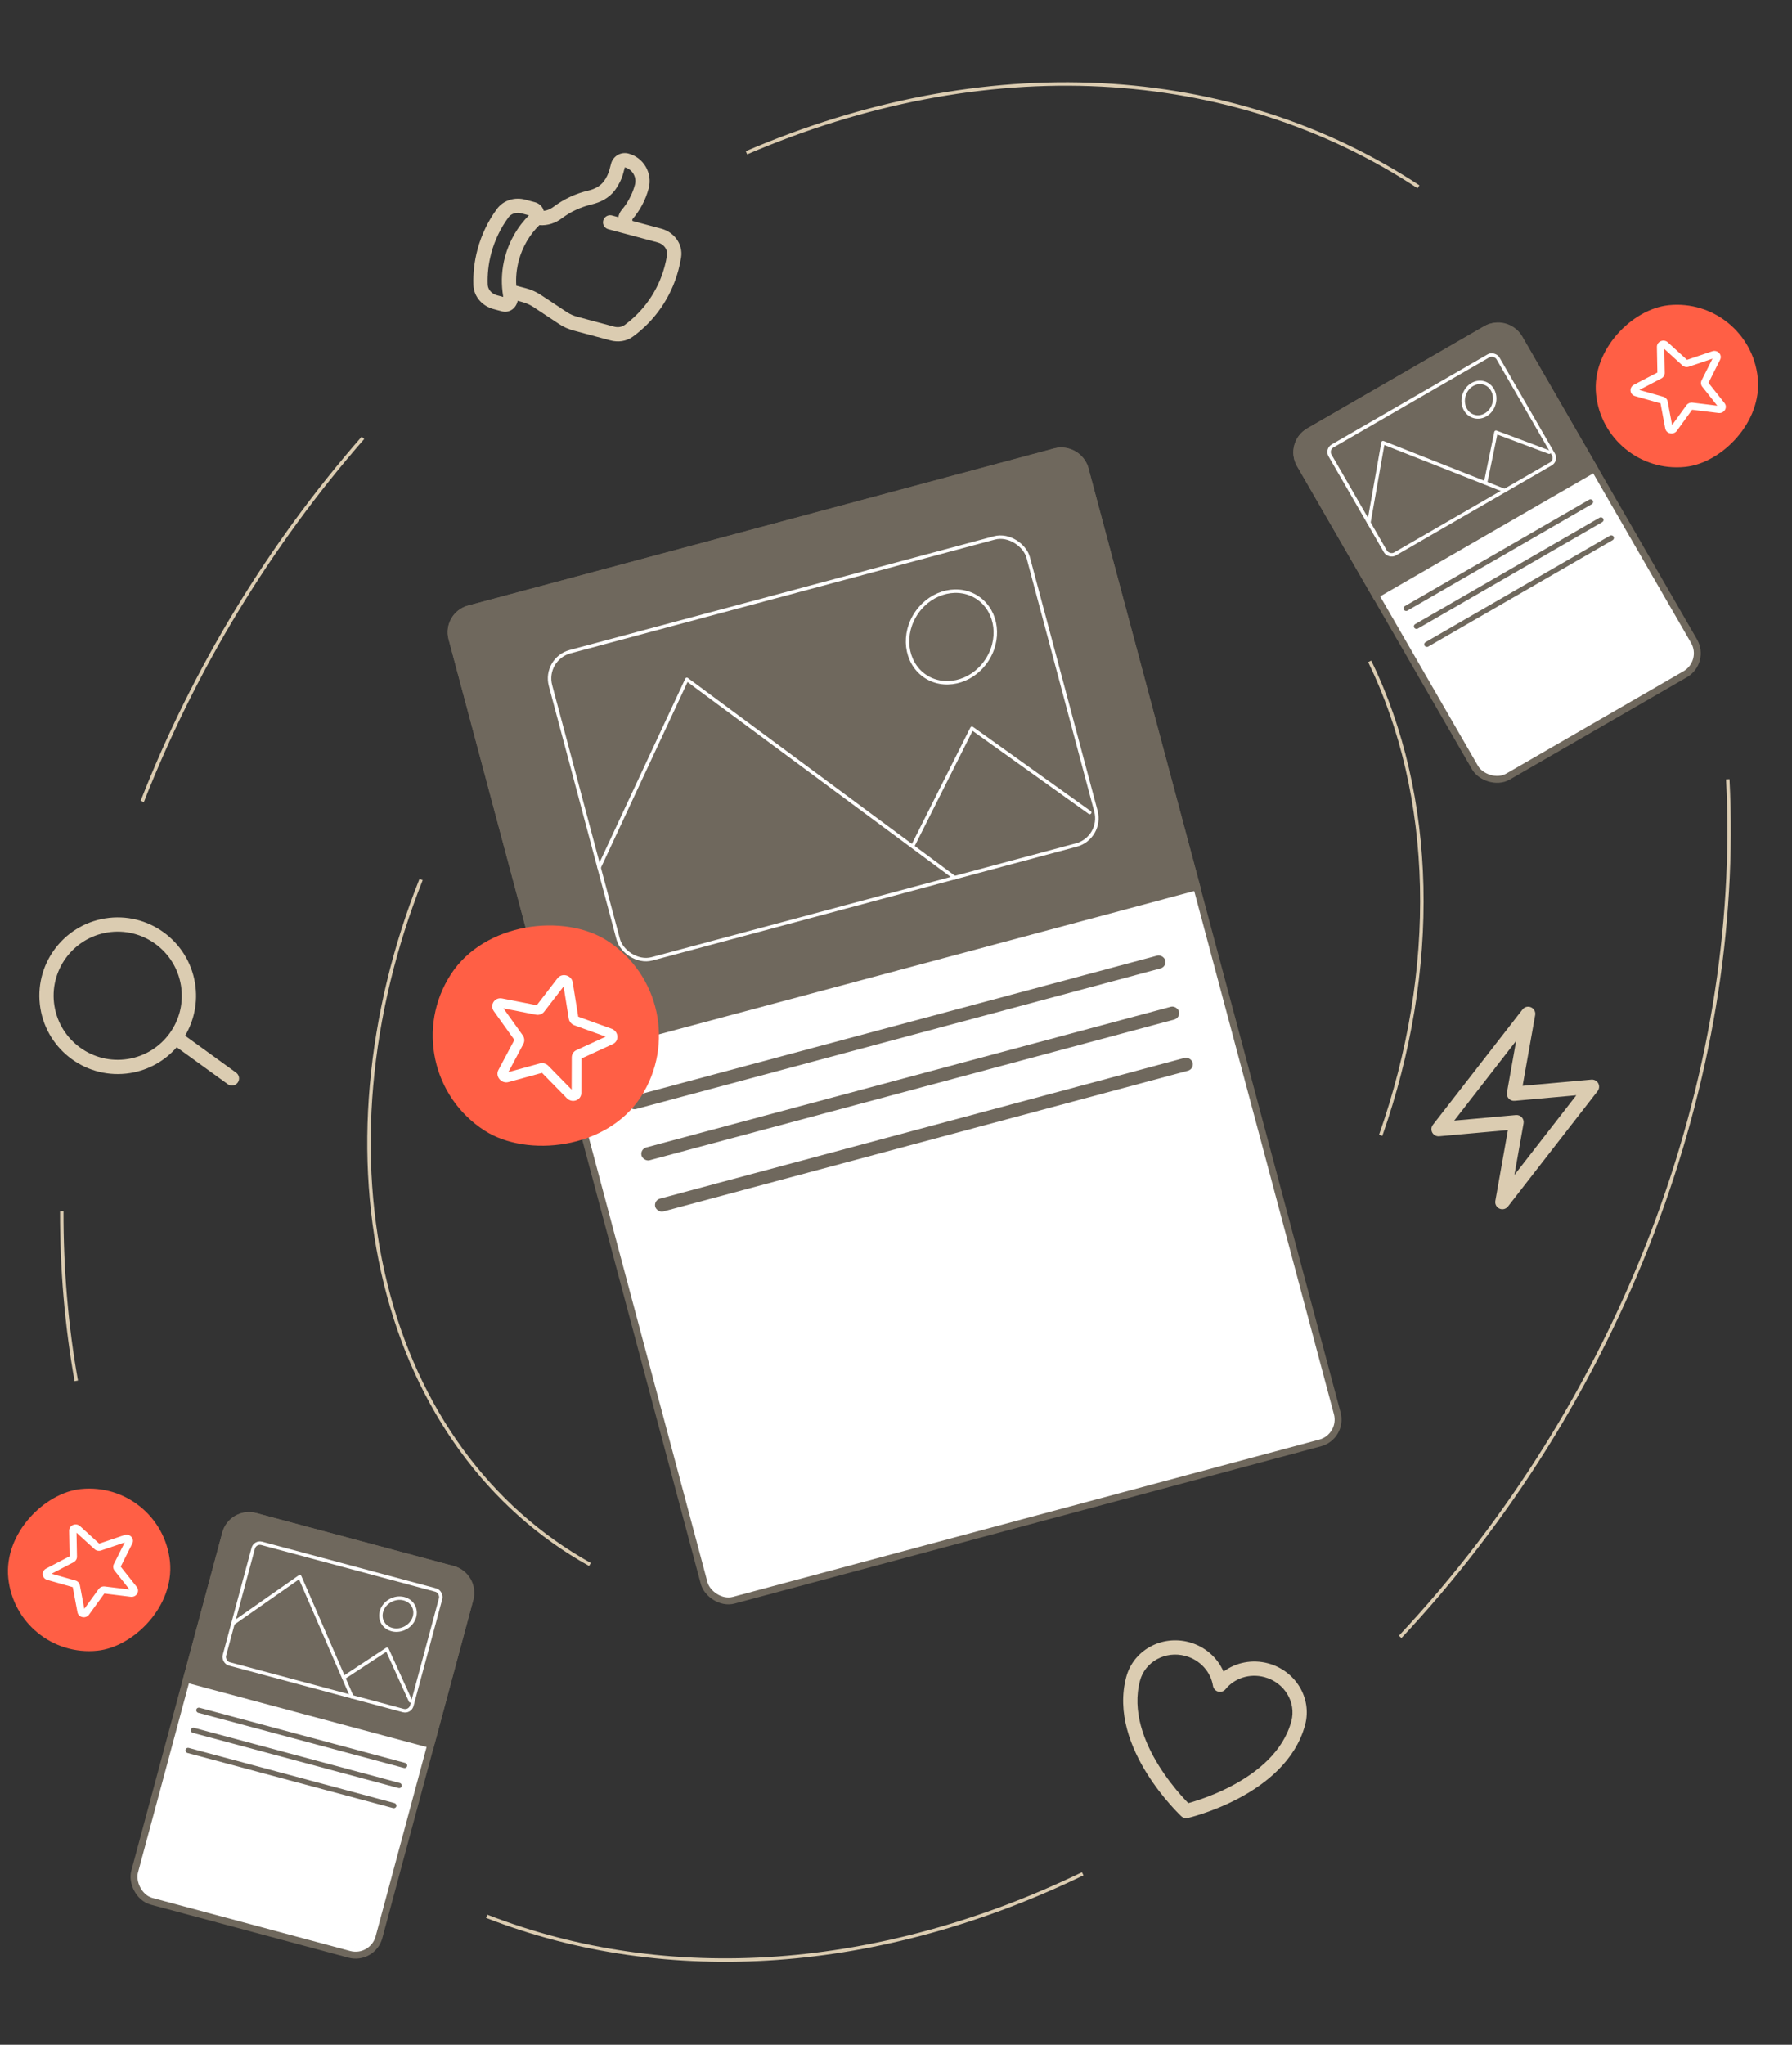 <svg width="519" height="592" viewBox="0 0 519 592" fill="none" xmlns="http://www.w3.org/2000/svg">
<rect x="0" y="0" width="519" height="592" fill="#333333" stroke="none"/>
<ellipse cx="259.336" cy="295.901" rx="74.964" ry="95.17" transform="rotate(30 259.336 295.901)" stroke="#DBCCB1"/>
<path d="M399.872 328.722C408.251 304.865 412.302 280.293 411.755 256.633C411.208 232.974 406.077 210.767 396.7 191.485" stroke="#DBCCB1"/>
<path d="M121.959 254.628C106.36 293.884 102.713 335.318 111.661 371.609C120.609 407.9 141.577 436.714 170.861 452.96" stroke="#DBCCB1"/>
<path d="M41.201 232.036C56.266 193.616 78.08 157.689 105.118 126.762" stroke="#DBCCB1"/>
<path d="M216.195 44.224C250.294 29.571 285.326 22.867 318.911 24.568C352.495 26.268 383.846 36.333 410.831 54.077" stroke="#DBCCB1"/>
<path d="M313.58 542.508C254.952 570.862 193.389 575.251 140.952 554.815" stroke="#DBCCB1"/>
<path d="M500.4 225.606C502.615 268.518 495.123 313.595 478.581 356.887C462.039 400.178 436.951 440.362 405.518 473.914" stroke="#DBCCB1"/>
<path d="M22.087 399.782C19.254 383.926 17.848 367.484 17.888 350.676" stroke="#DBCCB1"/>
<rect x="1.224" y="0.707" width="189.813" height="297.131" rx="7" transform="matrix(0.966 -0.259 0.258 0.966 127.721 177.724)" fill="white" stroke="#6F685D" stroke-width="2"/>
<path d="M129.93 185.111C128.787 180.843 131.322 176.456 135.59 175.314L305.421 129.843C309.689 128.7 314.074 131.234 315.216 135.502L347.843 257.438L162.556 307.047L129.93 185.111Z" fill="#6F685D"/>
<path d="M173.527 251.14L198.929 196.698L276.526 254.138" stroke="white" stroke-linecap="round" stroke-linejoin="round"/>
<rect width="143.22" height="92.04" rx="8" transform="matrix(0.966 -0.259 0.258 0.966 157.37 190.758)" stroke="white"/>
<path d="M286.252 190.456C282.436 197.026 274.558 199.548 268.691 196.235C262.825 192.922 261.043 184.946 264.859 178.376C268.674 171.806 276.553 169.285 282.42 172.597C288.286 175.91 290.068 183.886 286.252 190.456Z" stroke="white"/>
<path d="M264.353 244.954L281.498 210.855L315.598 235.238" stroke="white" stroke-linecap="round" stroke-linejoin="round"/>
<rect width="161.123" height="3.835" rx="1.918" transform="matrix(0.966 -0.259 0.258 0.966 181.344 317.898)" fill="#6F685D"/>
<rect width="161.123" height="3.835" rx="1.918" transform="matrix(0.966 -0.259 0.258 0.966 185.309 332.715)" fill="#6F685D"/>
<rect width="161.123" height="3.835" rx="1.918" transform="matrix(0.966 -0.259 0.258 0.966 189.274 347.535)" fill="#6F685D"/>
<rect width="65.483" height="65.48" rx="32.74" transform="matrix(0.542 -0.84 0.841 0.541 112.81 309.625)" fill="#FF5F45"/>
<path fill-rule="evenodd" clip-rule="evenodd" d="M143.03 292.77C141.75 290.979 143.252 288.648 145.414 289.07L155.456 291.032L161.463 283.229C162.757 281.548 165.54 282.319 165.881 284.452L167.464 294.357L177.122 297.851C179.202 298.603 179.421 301.41 177.469 302.306L168.405 306.466L168.367 316.429C168.359 318.574 165.71 319.538 164.163 317.959L156.979 310.625L147.297 313.288C145.212 313.862 143.357 311.651 144.352 309.779L148.976 301.086L143.03 292.77ZM145.807 291.939L151.384 299.739C151.924 300.494 151.999 301.465 151.579 302.254L147.242 310.408L156.324 307.91C157.203 307.668 158.166 307.935 158.818 308.601L165.557 315.479L165.592 306.135C165.596 305.23 166.115 304.424 166.938 304.046L175.44 300.144L166.38 296.867C165.503 296.55 164.862 295.785 164.718 294.886L163.234 285.595L157.599 292.914C157.053 293.623 156.137 293.956 155.226 293.778L145.807 291.939Z" fill="white"/>
<path fill-rule="evenodd" clip-rule="evenodd" d="M31.148 269.957C21.024 271.575 14.135 281.092 15.76 291.214C17.385 301.337 26.909 308.23 37.033 306.612C42.095 305.803 46.346 303.022 49.132 299.172C51.918 295.323 53.233 290.416 52.42 285.355C50.795 275.232 41.271 268.339 31.148 269.957ZM11.687 291.865C9.701 279.494 18.121 267.862 30.494 265.884C42.867 263.906 54.507 272.332 56.493 284.703C57.368 290.155 56.221 295.466 53.608 299.867L68.389 310.567C69.312 311.235 69.519 312.524 68.852 313.447C68.184 314.369 66.894 314.575 65.971 313.907L51.19 303.207C47.826 307.065 43.139 309.814 37.687 310.685C25.314 312.663 13.673 304.237 11.687 291.865Z" fill="#DBCCB1"/>
<path fill-rule="evenodd" clip-rule="evenodd" d="M443.426 291.64C444.293 292.025 444.785 292.952 444.619 293.885L440.981 314.378L460.887 312.582C461.705 312.508 462.489 312.926 462.883 313.647C463.277 314.368 463.206 315.253 462.703 315.902L436.743 349.307C436.161 350.056 435.143 350.311 434.276 349.925C433.41 349.54 432.917 348.613 433.083 347.68L436.721 327.187L416.815 328.984C415.997 329.057 415.213 328.639 414.819 327.918C414.425 327.197 414.496 326.312 414.999 325.663L440.96 292.258C441.541 291.509 442.559 291.254 443.426 291.64ZM421.169 324.449L439.038 322.837C439.678 322.779 440.309 323.023 440.743 323.497C441.178 323.97 441.367 324.619 441.255 325.252L438.603 340.189L456.533 317.116L438.665 318.728C438.024 318.786 437.394 318.542 436.959 318.069C436.524 317.595 436.335 316.946 436.447 316.313L439.099 301.376L421.169 324.449Z" fill="#DBCCB1"/>
<g clip-path="url(#clip0_205_11987)">
<path fill-rule="evenodd" clip-rule="evenodd" d="M197.263 74.549C197.884 70.53 195.084 67.162 191.525 66.209L183.21 63.983C183.184 63.975 183.164 63.942 183.159 63.855C183.095 63.667 183.145 63.481 183.227 63.389C185.342 60.909 186.966 57.928 187.869 54.554C189.042 50.171 186.443 45.632 182.033 44.451C179.828 43.861 177.572 45.164 176.982 47.369L176.527 49.069C176.192 50.318 175.612 51.529 174.821 52.569C173.853 53.847 172.277 54.735 170.395 55.171C166.753 56.017 163.304 57.628 160.312 59.873C159.42 60.545 158.426 60.962 157.49 61.053C157.169 59.914 156.325 58.919 154.917 58.542L152.128 57.796C149.232 57.02 145.91 57.839 143.959 60.448C141.414 63.895 139.467 67.871 138.293 72.255C137.376 75.681 136.992 79.137 137.109 82.528C137.225 86.032 139.822 88.663 142.904 89.488L145.321 90.136C147.659 90.761 149.554 89.105 149.921 87.097L151.355 87.481C152.418 87.765 153.431 88.236 154.382 88.832L161.903 93.807C163.21 94.669 164.634 95.306 166.121 95.705L176.8 98.564C178.952 99.14 181.384 98.88 183.336 97.438C189.561 92.899 194.327 86.261 196.482 78.212C196.809 76.99 197.076 75.78 197.263 74.549ZM146.263 74.388C145.345 77.815 145.135 81.26 145.553 84.589C145.599 85.057 145.671 85.532 145.75 85.98L143.971 85.504C142.35 85.07 141.297 83.792 141.247 82.383C141.13 79.419 141.467 76.35 142.278 73.322C143.316 69.443 145.049 65.95 147.287 62.905C148.051 61.857 149.52 61.368 151.061 61.78L153.186 62.349C149.957 65.584 147.529 69.66 146.263 74.388ZM180.896 94.109C180.086 94.689 178.982 94.878 177.867 94.579L167.188 91.72C166.125 91.435 165.105 90.992 164.162 90.369L156.64 85.394C155.333 84.532 153.91 83.894 152.422 83.496L149.527 82.721C149.366 80.344 149.593 77.899 150.247 75.455C151.328 71.417 153.434 67.91 156.214 65.181C158.632 65.402 161.001 64.527 162.792 63.156C163.4 62.693 164.054 62.27 164.701 61.874C166.736 60.653 168.999 59.751 171.343 59.182C173.834 58.597 176.416 57.352 178.115 55.046C178.525 54.472 178.908 53.892 179.212 53.289C179.788 52.305 180.22 51.225 180.511 50.136L180.966 48.436C183.171 49.026 184.475 51.282 183.884 53.487C183.337 55.533 182.472 57.38 181.371 59.049C180.988 59.63 180.551 60.196 180.096 60.729C179.551 61.38 179.212 62.115 179.093 62.88L177.233 62.382C176.436 62.169 175.618 62.462 175.114 63.067C174.917 63.271 174.786 63.549 174.708 63.841C174.409 64.957 175.077 66.075 176.167 66.367L190.458 70.193C192.344 70.698 193.444 72.331 193.191 73.914C193.02 74.979 192.789 76.056 192.497 77.145C190.599 84.238 186.386 90.085 180.896 94.109Z" fill="#DBCCB1"/>
</g>
<rect width="47.027" height="47.064" rx="23.514" transform="matrix(-0.102 -0.995 0.995 -0.102 4.793 480.309)" fill="#FF5F45"/>
<path fill-rule="evenodd" clip-rule="evenodd" d="M13.691 457.427C12.102 456.976 11.89 454.907 13.354 454.142L20.151 450.592L20.014 443.204C19.984 441.613 21.975 440.762 23.173 441.853L28.737 446.922L36.027 444.45C37.597 443.918 39.039 445.462 38.316 446.901L34.958 453.583L39.601 459.444C40.601 460.706 39.502 462.511 37.856 462.309L30.217 461.37L25.796 467.464C24.844 468.777 22.723 468.348 22.429 466.784L21.066 459.522L13.691 457.427ZM14.927 455.64L21.844 457.605C22.514 457.795 23.013 458.329 23.137 458.989L24.416 465.801L28.562 460.085C28.964 459.531 29.652 459.237 30.346 459.322L37.511 460.202L33.157 454.705C32.735 454.173 32.662 453.457 32.967 452.851L36.116 446.583L29.278 448.901C28.616 449.126 27.883 448.977 27.378 448.517L22.158 443.763L22.287 450.693C22.299 451.364 21.919 451.988 21.302 452.311L14.927 455.64Z" fill="white"/>
<rect width="47.027" height="47.064" rx="23.514" transform="matrix(-0.102 -0.995 0.995 -0.102 464.652 137.57)" fill="#FF5F45"/>
<path fill-rule="evenodd" clip-rule="evenodd" d="M473.55 114.689C471.962 114.238 471.75 112.168 473.213 111.404L480.01 107.854L479.873 100.465C479.844 98.874 481.834 98.024 483.032 99.115L488.596 104.183L495.887 101.712C497.457 101.179 498.899 102.723 498.175 104.162L494.818 110.845L499.46 116.706C500.46 117.968 499.361 119.773 497.716 119.571L490.076 118.632L485.655 124.726C484.703 126.038 482.582 125.61 482.288 124.046L480.925 116.784L473.55 114.689ZM474.786 112.902L481.704 114.867C482.373 115.057 482.872 115.591 482.996 116.25L484.275 123.062L488.422 117.346C488.823 116.793 489.511 116.499 490.205 116.584L497.371 117.464L493.016 111.967C492.595 111.435 492.521 110.719 492.826 110.112L495.976 103.844L489.138 106.163C488.476 106.387 487.742 106.239 487.237 105.779L482.018 101.025L482.146 107.955C482.159 108.626 481.779 109.25 481.162 109.572L474.786 112.902Z" fill="white"/>
<rect x="1.366" y="0.366" width="73.249" height="115.384" rx="7" transform="matrix(0.866 -0.5 0.5 0.866 371.648 128.775)" fill="white" stroke="#6F685D" stroke-width="2"/>
<path d="M375.647 134.972C373.439 131.145 374.751 126.253 378.578 124.045L429.899 94.438C433.726 92.23 438.619 93.543 440.827 97.37L463.155 136.062L397.975 173.664L375.647 134.972Z" fill="#6F685D"/>
<path d="M396.45 151.36L400.544 128.15L435.79 142.045" stroke="white" stroke-linecap="round" stroke-linejoin="round"/>
<rect width="56.184" height="36.117" rx="2" transform="matrix(0.866 -0.5 0.5 0.866 384.191 130.117)" stroke="white"/>
<path d="M432.709 116.851C431.967 119.595 429.385 121.216 427.015 120.605C424.645 119.994 423.22 117.339 423.963 114.595C424.705 111.851 427.287 110.23 429.657 110.841C432.027 111.452 433.452 114.107 432.709 116.851Z" stroke="white"/>
<path d="M430.243 139.801L433.275 125.139L448.675 130.919" stroke="white" stroke-linecap="round" stroke-linejoin="round"/>
<rect width="63.208" height="1.505" rx="0.752" transform="matrix(0.866 -0.5 0.5 0.866 406.198 175.871)" fill="#6F685D"/>
<rect width="63.208" height="1.505" rx="0.752" transform="matrix(0.866 -0.5 0.5 0.866 409.207 181.082)" fill="#6F685D"/>
<rect width="63.208" height="1.505" rx="0.752" transform="matrix(0.866 -0.5 0.5 0.866 412.216 186.297)" fill="#6F685D"/>
<rect x="0.706" y="1.224" width="73.26" height="115.367" rx="7" transform="matrix(0.966 0.259 -0.26 0.966 66.803 435.859)" fill="white" stroke="#6F685D" stroke-width="2"/>
<path d="M64.385 443.726C65.532 439.459 69.921 436.926 74.189 438.069L131.432 453.395C135.7 454.538 138.231 458.923 137.084 463.19L125.492 506.324L52.793 486.86L64.385 443.726Z" fill="#6F685D"/>
<path d="M67.498 470.011L86.817 456.492L101.907 491.221" stroke="white" stroke-linecap="round" stroke-linejoin="round"/>
<rect width="56.193" height="36.112" rx="2" transform="matrix(0.966 0.259 -0.26 0.966 73.862 446.328)" stroke="white"/>
<path d="M117.559 471.227C115.092 472.643 112.119 471.965 110.876 469.858C109.633 467.752 110.504 464.868 112.971 463.452C115.438 462.036 118.411 462.714 119.654 464.821C120.897 466.927 120.026 469.811 117.559 471.227Z" stroke="white"/>
<path d="M99.574 485.714L112.093 477.489L118.892 492.457" stroke="white" stroke-linecap="round" stroke-linejoin="round"/>
<rect width="63.217" height="1.505" rx="0.752" transform="matrix(0.966 0.259 -0.26 0.966 57.047 494.23)" fill="#6F685D"/>
<rect width="63.217" height="1.505" rx="0.752" transform="matrix(0.966 0.259 -0.26 0.966 55.484 500.043)" fill="#6F685D"/>
<rect width="63.217" height="1.505" rx="0.752" transform="matrix(0.966 0.259 -0.26 0.966 53.922 505.855)" fill="#6F685D"/>
<g clip-path="url(#clip1_205_11987)">
<path fill-rule="evenodd" clip-rule="evenodd" d="M343.299 479.425C337.446 477.856 331.625 481.158 330.171 486.583C327.826 495.337 331.301 504.279 335.683 511.29C337.85 514.756 340.179 517.652 341.968 519.683C342.862 520.697 343.616 521.49 344.144 522.026C344.149 522.031 344.153 522.036 344.158 522.041C344.165 522.039 344.171 522.037 344.178 522.036C344.903 521.835 345.953 521.525 347.234 521.094C349.799 520.23 353.263 518.886 356.873 516.967C364.174 513.087 371.655 507.081 374 498.327C375.454 492.902 372.064 487.132 366.21 485.564C361.848 484.395 357.472 485.94 354.946 489.061C354.433 489.694 353.596 489.966 352.809 489.755C352.022 489.544 351.433 488.89 351.306 488.085C350.678 484.12 347.662 480.594 343.299 479.425ZM343.545 524.331C342.139 525.84 342.138 525.84 342.138 525.839L342.131 525.833L342.116 525.819L342.065 525.771C342.021 525.729 341.959 525.669 341.879 525.592C341.719 525.437 341.49 525.211 341.203 524.919C340.629 524.336 339.822 523.487 338.874 522.41C336.979 520.26 334.503 517.182 332.186 513.476C327.601 506.141 323.393 495.942 326.187 485.516C328.271 477.738 336.468 473.324 344.367 475.44C349.013 476.685 352.603 479.922 354.362 483.96C357.904 481.343 362.632 480.335 367.278 481.579C375.177 483.696 380.069 491.617 377.985 499.395C375.191 509.821 366.447 516.55 358.809 520.61C354.95 522.661 351.266 524.088 348.55 525.003C347.19 525.461 346.067 525.793 345.278 526.011C344.884 526.12 344.573 526.201 344.357 526.256C344.249 526.283 344.165 526.303 344.106 526.318L344.037 526.334L344.017 526.339L344.011 526.34C344.01 526.34 344.008 526.341 343.545 524.331ZM343.545 524.331L344.008 526.341C343.34 526.495 342.639 526.306 342.138 525.839L343.545 524.331Z" fill="#DBCCB1"/>
</g>
<defs>
<clipPath id="clip0_205_11987">
<rect width="66" height="66" fill="white" transform="matrix(0.966 0.259 -0.259 0.966 145.066 31)"/>
</clipPath>
<clipPath id="clip1_205_11987">
<rect width="66" height="66" fill="white" transform="translate(326.082 462) rotate(15)"/>
</clipPath>
</defs>
</svg>
